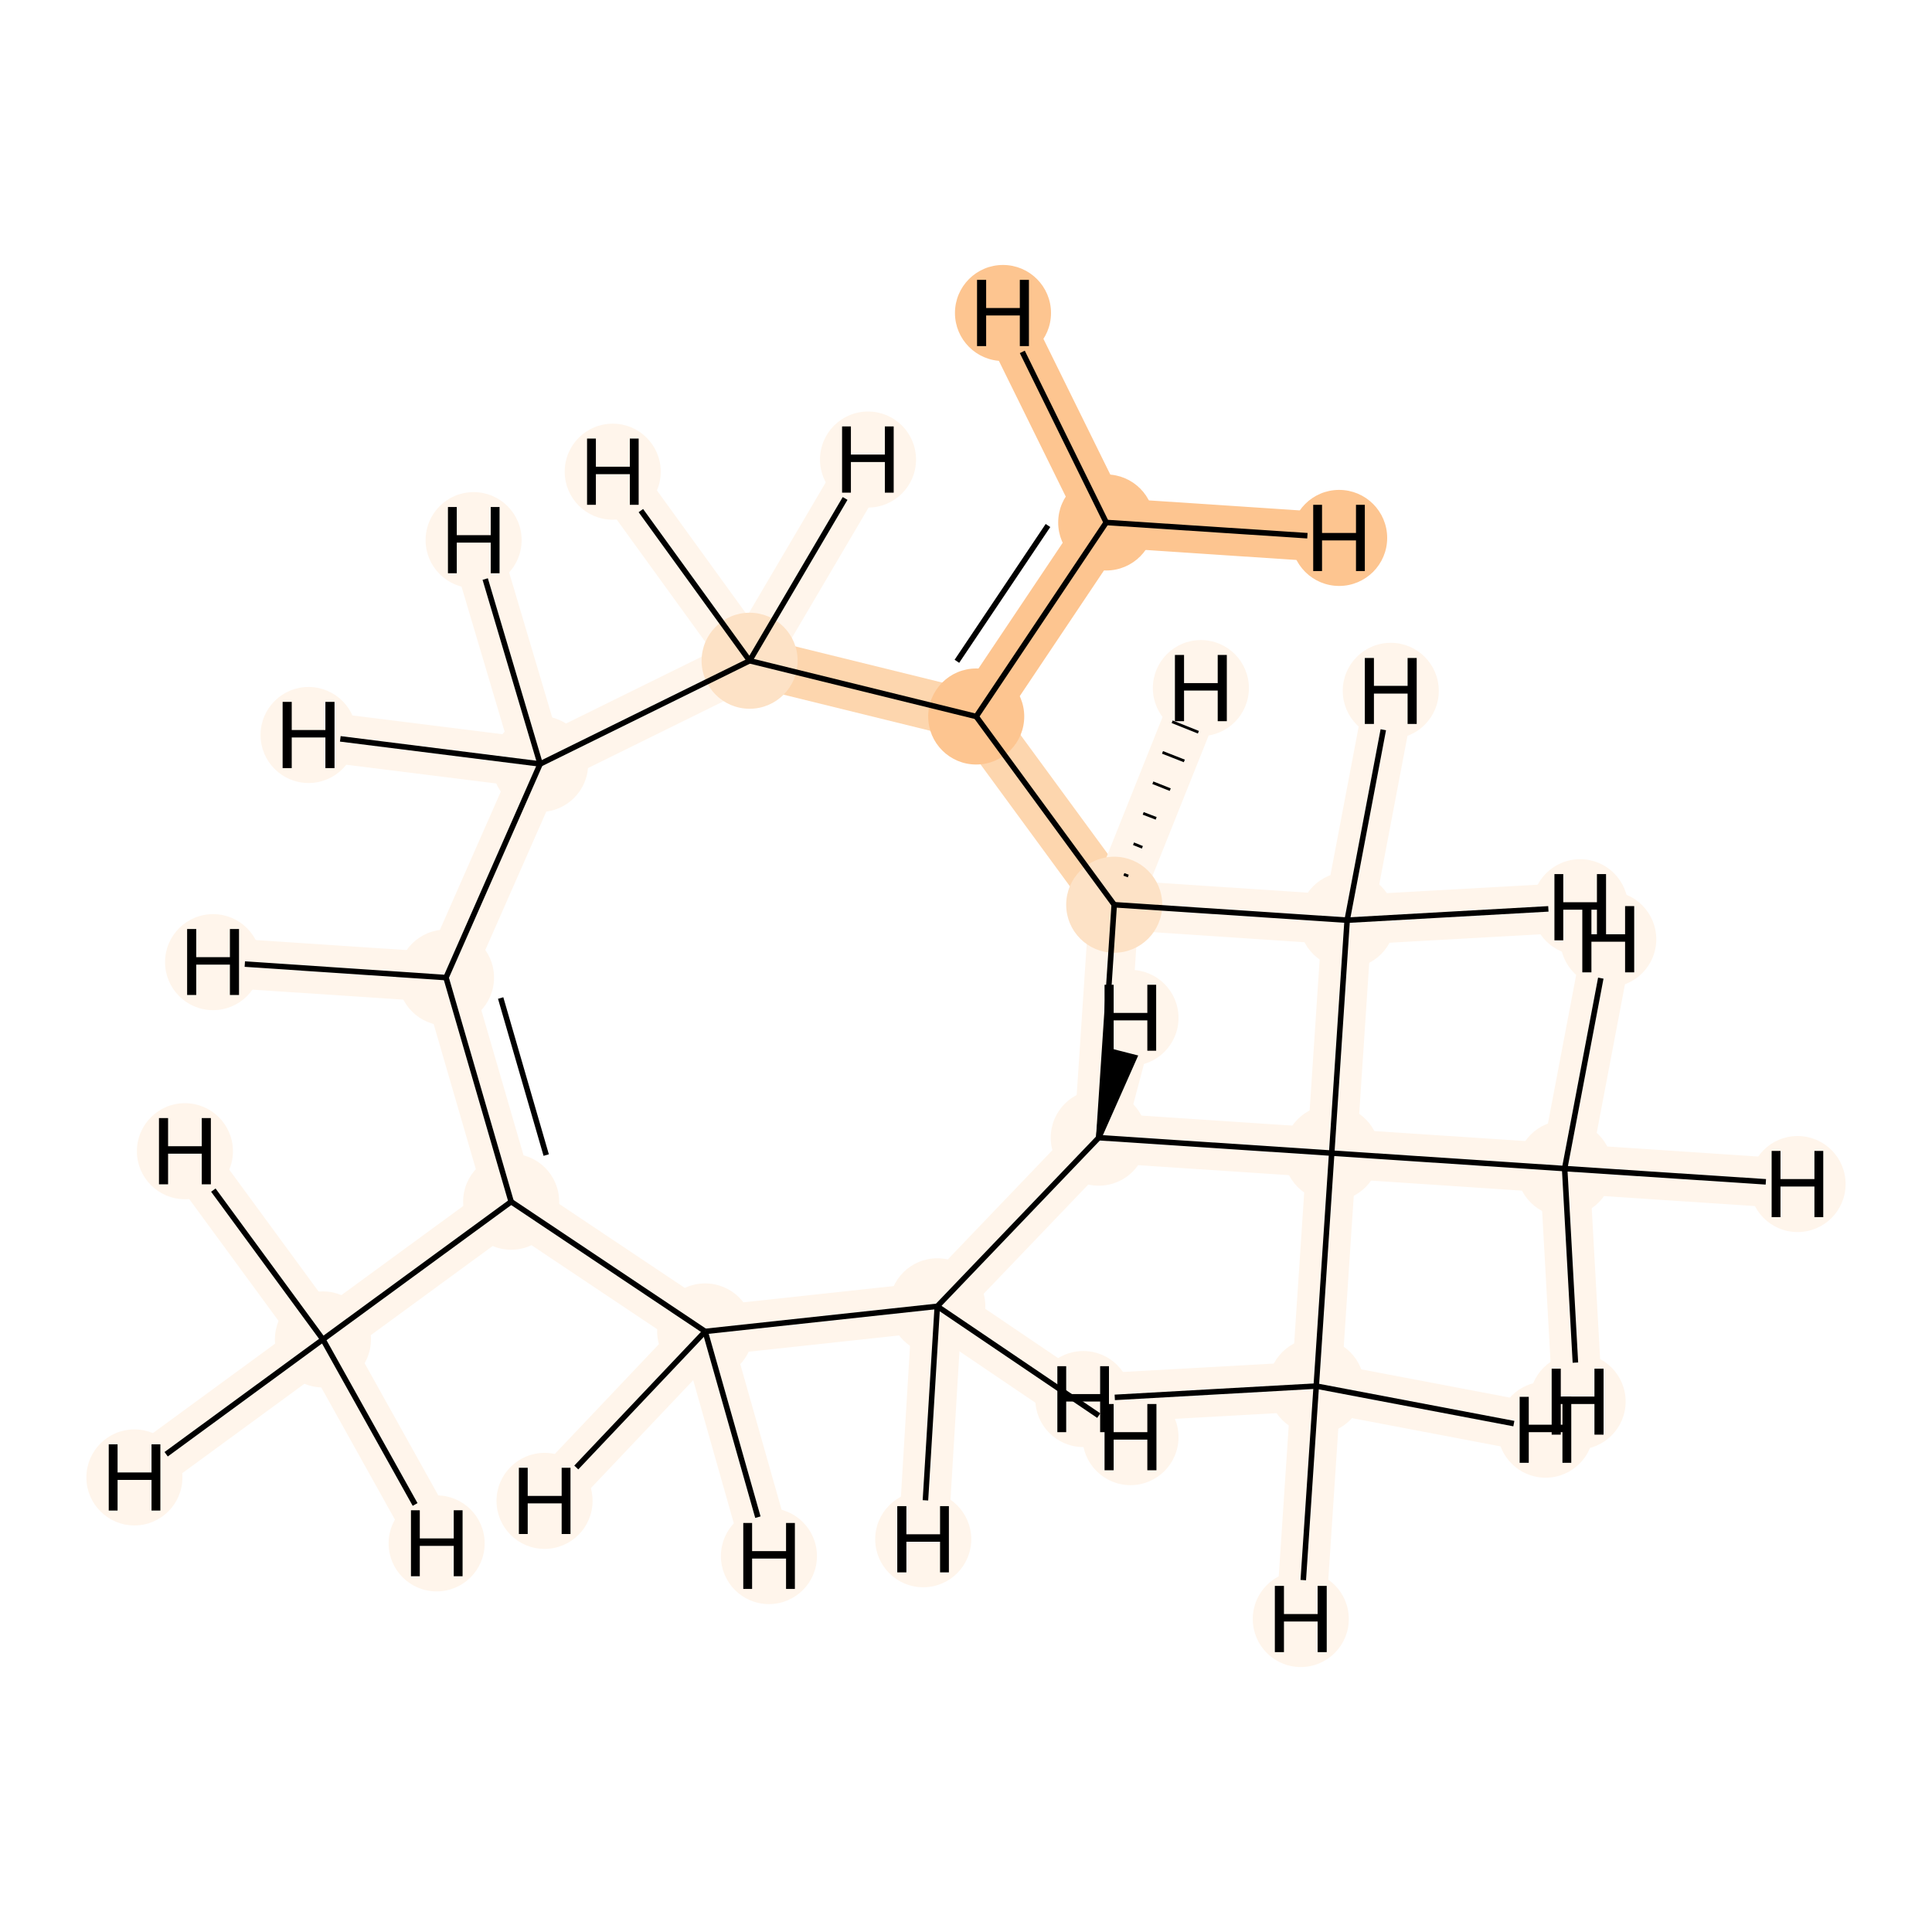 <?xml version='1.0' encoding='iso-8859-1'?>
<svg version='1.1' baseProfile='full'
              xmlns='http://www.w3.org/2000/svg'
                      xmlns:rdkit='http://www.rdkit.org/xml'
                      xmlns:xlink='http://www.w3.org/1999/xlink'
                  xml:space='preserve'
width='700px' height='700px' viewBox='0 0 700 700'>
<!-- END OF HEADER -->
<rect style='opacity:1.0;fill:#FFFFFF;stroke:none' width='700.0' height='700.0' x='0.0' y='0.0'> </rect>
<path d='M 117.0,485.3 L 185.2,435.4' style='fill:none;fill-rule:evenodd;stroke:#FFF5EB;stroke-width:18.0px;stroke-linecap:butt;stroke-linejoin:miter;stroke-opacity:1' />
<path d='M 117.0,485.3 L 67.0,417.1' style='fill:none;fill-rule:evenodd;stroke:#FFF5EB;stroke-width:18.0px;stroke-linecap:butt;stroke-linejoin:miter;stroke-opacity:1' />
<path d='M 117.0,485.3 L 158.2,559.2' style='fill:none;fill-rule:evenodd;stroke:#FFF5EB;stroke-width:18.0px;stroke-linecap:butt;stroke-linejoin:miter;stroke-opacity:1' />
<path d='M 117.0,485.3 L 48.7,535.3' style='fill:none;fill-rule:evenodd;stroke:#FFF5EB;stroke-width:18.0px;stroke-linecap:butt;stroke-linejoin:miter;stroke-opacity:1' />
<path d='M 185.2,435.4 L 161.6,354.2' style='fill:none;fill-rule:evenodd;stroke:#FFF5EB;stroke-width:18.0px;stroke-linecap:butt;stroke-linejoin:miter;stroke-opacity:1' />
<path d='M 185.2,435.4 L 255.5,482.4' style='fill:none;fill-rule:evenodd;stroke:#FFF5EB;stroke-width:18.0px;stroke-linecap:butt;stroke-linejoin:miter;stroke-opacity:1' />
<path d='M 161.6,354.2 L 195.7,276.8' style='fill:none;fill-rule:evenodd;stroke:#FFF5EB;stroke-width:18.0px;stroke-linecap:butt;stroke-linejoin:miter;stroke-opacity:1' />
<path d='M 161.6,354.2 L 77.2,348.6' style='fill:none;fill-rule:evenodd;stroke:#FFF5EB;stroke-width:18.0px;stroke-linecap:butt;stroke-linejoin:miter;stroke-opacity:1' />
<path d='M 195.7,276.8 L 271.6,239.4' style='fill:none;fill-rule:evenodd;stroke:#FFF5EB;stroke-width:18.0px;stroke-linecap:butt;stroke-linejoin:miter;stroke-opacity:1' />
<path d='M 195.7,276.8 L 171.6,195.7' style='fill:none;fill-rule:evenodd;stroke:#FFF5EB;stroke-width:18.0px;stroke-linecap:butt;stroke-linejoin:miter;stroke-opacity:1' />
<path d='M 195.7,276.8 L 111.8,266.3' style='fill:none;fill-rule:evenodd;stroke:#FFF5EB;stroke-width:18.0px;stroke-linecap:butt;stroke-linejoin:miter;stroke-opacity:1' />
<path d='M 271.6,239.4 L 353.7,259.6' style='fill:none;fill-rule:evenodd;stroke:#FDD6AE;stroke-width:18.0px;stroke-linecap:butt;stroke-linejoin:miter;stroke-opacity:1' />
<path d='M 271.6,239.4 L 314.5,166.5' style='fill:none;fill-rule:evenodd;stroke:#FFF5EB;stroke-width:18.0px;stroke-linecap:butt;stroke-linejoin:miter;stroke-opacity:1' />
<path d='M 271.6,239.4 L 222.0,170.9' style='fill:none;fill-rule:evenodd;stroke:#FFF5EB;stroke-width:18.0px;stroke-linecap:butt;stroke-linejoin:miter;stroke-opacity:1' />
<path d='M 353.7,259.6 L 400.8,189.3' style='fill:none;fill-rule:evenodd;stroke:#FDC590;stroke-width:18.0px;stroke-linecap:butt;stroke-linejoin:miter;stroke-opacity:1' />
<path d='M 353.7,259.6 L 403.7,327.8' style='fill:none;fill-rule:evenodd;stroke:#FDD6AE;stroke-width:18.0px;stroke-linecap:butt;stroke-linejoin:miter;stroke-opacity:1' />
<path d='M 400.8,189.3 L 363.4,113.4' style='fill:none;fill-rule:evenodd;stroke:#FDC590;stroke-width:18.0px;stroke-linecap:butt;stroke-linejoin:miter;stroke-opacity:1' />
<path d='M 400.8,189.3 L 485.2,194.9' style='fill:none;fill-rule:evenodd;stroke:#FDC590;stroke-width:18.0px;stroke-linecap:butt;stroke-linejoin:miter;stroke-opacity:1' />
<path d='M 403.7,327.8 L 398.1,412.2' style='fill:none;fill-rule:evenodd;stroke:#FFF5EB;stroke-width:18.0px;stroke-linecap:butt;stroke-linejoin:miter;stroke-opacity:1' />
<path d='M 403.7,327.8 L 488.1,333.4' style='fill:none;fill-rule:evenodd;stroke:#FFF5EB;stroke-width:18.0px;stroke-linecap:butt;stroke-linejoin:miter;stroke-opacity:1' />
<path d='M 403.7,327.8 L 435.1,249.3' style='fill:none;fill-rule:evenodd;stroke:#FFF5EB;stroke-width:18.0px;stroke-linecap:butt;stroke-linejoin:miter;stroke-opacity:1' />
<path d='M 398.1,412.2 L 339.6,473.3' style='fill:none;fill-rule:evenodd;stroke:#FFF5EB;stroke-width:18.0px;stroke-linecap:butt;stroke-linejoin:miter;stroke-opacity:1' />
<path d='M 398.1,412.2 L 482.5,417.8' style='fill:none;fill-rule:evenodd;stroke:#FFF5EB;stroke-width:18.0px;stroke-linecap:butt;stroke-linejoin:miter;stroke-opacity:1' />
<path d='M 398.1,412.2 L 409.6,368.8' style='fill:none;fill-rule:evenodd;stroke:#FFF5EB;stroke-width:18.0px;stroke-linecap:butt;stroke-linejoin:miter;stroke-opacity:1' />
<path d='M 339.6,473.3 L 255.5,482.4' style='fill:none;fill-rule:evenodd;stroke:#FFF5EB;stroke-width:18.0px;stroke-linecap:butt;stroke-linejoin:miter;stroke-opacity:1' />
<path d='M 339.6,473.3 L 334.5,557.7' style='fill:none;fill-rule:evenodd;stroke:#FFF5EB;stroke-width:18.0px;stroke-linecap:butt;stroke-linejoin:miter;stroke-opacity:1' />
<path d='M 339.6,473.3 L 409.6,520.7' style='fill:none;fill-rule:evenodd;stroke:#FFF5EB;stroke-width:18.0px;stroke-linecap:butt;stroke-linejoin:miter;stroke-opacity:1' />
<path d='M 255.5,482.4 L 197.3,543.8' style='fill:none;fill-rule:evenodd;stroke:#FFF5EB;stroke-width:18.0px;stroke-linecap:butt;stroke-linejoin:miter;stroke-opacity:1' />
<path d='M 255.5,482.4 L 278.6,563.8' style='fill:none;fill-rule:evenodd;stroke:#FFF5EB;stroke-width:18.0px;stroke-linecap:butt;stroke-linejoin:miter;stroke-opacity:1' />
<path d='M 482.5,417.8 L 488.1,333.4' style='fill:none;fill-rule:evenodd;stroke:#FFF5EB;stroke-width:18.0px;stroke-linecap:butt;stroke-linejoin:miter;stroke-opacity:1' />
<path d='M 482.5,417.8 L 566.9,423.4' style='fill:none;fill-rule:evenodd;stroke:#FFF5EB;stroke-width:18.0px;stroke-linecap:butt;stroke-linejoin:miter;stroke-opacity:1' />
<path d='M 482.5,417.8 L 476.9,502.2' style='fill:none;fill-rule:evenodd;stroke:#FFF5EB;stroke-width:18.0px;stroke-linecap:butt;stroke-linejoin:miter;stroke-opacity:1' />
<path d='M 488.1,333.4 L 503.9,250.3' style='fill:none;fill-rule:evenodd;stroke:#FFF5EB;stroke-width:18.0px;stroke-linecap:butt;stroke-linejoin:miter;stroke-opacity:1' />
<path d='M 488.1,333.4 L 572.5,328.7' style='fill:none;fill-rule:evenodd;stroke:#FFF5EB;stroke-width:18.0px;stroke-linecap:butt;stroke-linejoin:miter;stroke-opacity:1' />
<path d='M 566.9,423.4 L 571.6,507.8' style='fill:none;fill-rule:evenodd;stroke:#FFF5EB;stroke-width:18.0px;stroke-linecap:butt;stroke-linejoin:miter;stroke-opacity:1' />
<path d='M 566.9,423.4 L 582.7,340.3' style='fill:none;fill-rule:evenodd;stroke:#FFF5EB;stroke-width:18.0px;stroke-linecap:butt;stroke-linejoin:miter;stroke-opacity:1' />
<path d='M 566.9,423.4 L 651.3,429.0' style='fill:none;fill-rule:evenodd;stroke:#FFF5EB;stroke-width:18.0px;stroke-linecap:butt;stroke-linejoin:miter;stroke-opacity:1' />
<path d='M 476.9,502.2 L 560.0,518.0' style='fill:none;fill-rule:evenodd;stroke:#FFF5EB;stroke-width:18.0px;stroke-linecap:butt;stroke-linejoin:miter;stroke-opacity:1' />
<path d='M 476.9,502.2 L 392.5,506.9' style='fill:none;fill-rule:evenodd;stroke:#FFF5EB;stroke-width:18.0px;stroke-linecap:butt;stroke-linejoin:miter;stroke-opacity:1' />
<path d='M 476.9,502.2 L 471.3,586.6' style='fill:none;fill-rule:evenodd;stroke:#FFF5EB;stroke-width:18.0px;stroke-linecap:butt;stroke-linejoin:miter;stroke-opacity:1' />
<ellipse cx='117.0' cy='485.3' rx='16.9' ry='16.9'  style='fill:#FFF5EB;fill-rule:evenodd;stroke:#FFF5EB;stroke-width:1.0px;stroke-linecap:butt;stroke-linejoin:miter;stroke-opacity:1' />
<ellipse cx='185.2' cy='435.4' rx='16.9' ry='16.9'  style='fill:#FFF5EB;fill-rule:evenodd;stroke:#FFF5EB;stroke-width:1.0px;stroke-linecap:butt;stroke-linejoin:miter;stroke-opacity:1' />
<ellipse cx='161.6' cy='354.2' rx='16.9' ry='16.9'  style='fill:#FFF5EB;fill-rule:evenodd;stroke:#FFF5EB;stroke-width:1.0px;stroke-linecap:butt;stroke-linejoin:miter;stroke-opacity:1' />
<ellipse cx='195.7' cy='276.8' rx='16.9' ry='16.9'  style='fill:#FFF5EB;fill-rule:evenodd;stroke:#FFF5EB;stroke-width:1.0px;stroke-linecap:butt;stroke-linejoin:miter;stroke-opacity:1' />
<ellipse cx='271.6' cy='239.4' rx='16.9' ry='16.9'  style='fill:#FDE2C6;fill-rule:evenodd;stroke:#FDE2C6;stroke-width:1.0px;stroke-linecap:butt;stroke-linejoin:miter;stroke-opacity:1' />
<ellipse cx='353.7' cy='259.6' rx='16.9' ry='16.9'  style='fill:#FDC590;fill-rule:evenodd;stroke:#FDC590;stroke-width:1.0px;stroke-linecap:butt;stroke-linejoin:miter;stroke-opacity:1' />
<ellipse cx='400.8' cy='189.3' rx='16.9' ry='16.9'  style='fill:#FDC590;fill-rule:evenodd;stroke:#FDC590;stroke-width:1.0px;stroke-linecap:butt;stroke-linejoin:miter;stroke-opacity:1' />
<ellipse cx='403.7' cy='327.8' rx='16.9' ry='16.9'  style='fill:#FDE2C6;fill-rule:evenodd;stroke:#FDE2C6;stroke-width:1.0px;stroke-linecap:butt;stroke-linejoin:miter;stroke-opacity:1' />
<ellipse cx='398.1' cy='412.2' rx='16.9' ry='16.9'  style='fill:#FFF5EB;fill-rule:evenodd;stroke:#FFF5EB;stroke-width:1.0px;stroke-linecap:butt;stroke-linejoin:miter;stroke-opacity:1' />
<ellipse cx='339.6' cy='473.3' rx='16.9' ry='16.9'  style='fill:#FFF5EB;fill-rule:evenodd;stroke:#FFF5EB;stroke-width:1.0px;stroke-linecap:butt;stroke-linejoin:miter;stroke-opacity:1' />
<ellipse cx='255.5' cy='482.4' rx='16.9' ry='16.9'  style='fill:#FFF5EB;fill-rule:evenodd;stroke:#FFF5EB;stroke-width:1.0px;stroke-linecap:butt;stroke-linejoin:miter;stroke-opacity:1' />
<ellipse cx='482.5' cy='417.8' rx='16.9' ry='16.9'  style='fill:#FFF5EB;fill-rule:evenodd;stroke:#FFF5EB;stroke-width:1.0px;stroke-linecap:butt;stroke-linejoin:miter;stroke-opacity:1' />
<ellipse cx='488.1' cy='333.4' rx='16.9' ry='16.9'  style='fill:#FFF5EB;fill-rule:evenodd;stroke:#FFF5EB;stroke-width:1.0px;stroke-linecap:butt;stroke-linejoin:miter;stroke-opacity:1' />
<ellipse cx='566.9' cy='423.4' rx='16.9' ry='16.9'  style='fill:#FFF5EB;fill-rule:evenodd;stroke:#FFF5EB;stroke-width:1.0px;stroke-linecap:butt;stroke-linejoin:miter;stroke-opacity:1' />
<ellipse cx='476.9' cy='502.2' rx='16.9' ry='16.9'  style='fill:#FFF5EB;fill-rule:evenodd;stroke:#FFF5EB;stroke-width:1.0px;stroke-linecap:butt;stroke-linejoin:miter;stroke-opacity:1' />
<ellipse cx='67.0' cy='417.1' rx='16.9' ry='16.9'  style='fill:#FFF5EB;fill-rule:evenodd;stroke:#FFF5EB;stroke-width:1.0px;stroke-linecap:butt;stroke-linejoin:miter;stroke-opacity:1' />
<ellipse cx='158.2' cy='559.2' rx='16.9' ry='16.9'  style='fill:#FFF5EB;fill-rule:evenodd;stroke:#FFF5EB;stroke-width:1.0px;stroke-linecap:butt;stroke-linejoin:miter;stroke-opacity:1' />
<ellipse cx='48.7' cy='535.3' rx='16.9' ry='16.9'  style='fill:#FFF5EB;fill-rule:evenodd;stroke:#FFF5EB;stroke-width:1.0px;stroke-linecap:butt;stroke-linejoin:miter;stroke-opacity:1' />
<ellipse cx='77.2' cy='348.6' rx='16.9' ry='16.9'  style='fill:#FFF5EB;fill-rule:evenodd;stroke:#FFF5EB;stroke-width:1.0px;stroke-linecap:butt;stroke-linejoin:miter;stroke-opacity:1' />
<ellipse cx='171.6' cy='195.7' rx='16.9' ry='16.9'  style='fill:#FFF5EB;fill-rule:evenodd;stroke:#FFF5EB;stroke-width:1.0px;stroke-linecap:butt;stroke-linejoin:miter;stroke-opacity:1' />
<ellipse cx='111.8' cy='266.3' rx='16.9' ry='16.9'  style='fill:#FFF5EB;fill-rule:evenodd;stroke:#FFF5EB;stroke-width:1.0px;stroke-linecap:butt;stroke-linejoin:miter;stroke-opacity:1' />
<ellipse cx='314.5' cy='166.5' rx='16.9' ry='16.9'  style='fill:#FFF5EB;fill-rule:evenodd;stroke:#FFF5EB;stroke-width:1.0px;stroke-linecap:butt;stroke-linejoin:miter;stroke-opacity:1' />
<ellipse cx='222.0' cy='170.9' rx='16.9' ry='16.9'  style='fill:#FFF5EB;fill-rule:evenodd;stroke:#FFF5EB;stroke-width:1.0px;stroke-linecap:butt;stroke-linejoin:miter;stroke-opacity:1' />
<ellipse cx='363.4' cy='113.4' rx='16.9' ry='16.9'  style='fill:#FDC590;fill-rule:evenodd;stroke:#FDC590;stroke-width:1.0px;stroke-linecap:butt;stroke-linejoin:miter;stroke-opacity:1' />
<ellipse cx='485.2' cy='194.9' rx='16.9' ry='16.9'  style='fill:#FDC590;fill-rule:evenodd;stroke:#FDC590;stroke-width:1.0px;stroke-linecap:butt;stroke-linejoin:miter;stroke-opacity:1' />
<ellipse cx='435.1' cy='249.3' rx='16.9' ry='16.9'  style='fill:#FFF5EB;fill-rule:evenodd;stroke:#FFF5EB;stroke-width:1.0px;stroke-linecap:butt;stroke-linejoin:miter;stroke-opacity:1' />
<ellipse cx='409.6' cy='368.8' rx='16.9' ry='16.9'  style='fill:#FFF5EB;fill-rule:evenodd;stroke:#FFF5EB;stroke-width:1.0px;stroke-linecap:butt;stroke-linejoin:miter;stroke-opacity:1' />
<ellipse cx='334.5' cy='557.7' rx='16.9' ry='16.9'  style='fill:#FFF5EB;fill-rule:evenodd;stroke:#FFF5EB;stroke-width:1.0px;stroke-linecap:butt;stroke-linejoin:miter;stroke-opacity:1' />
<ellipse cx='409.6' cy='520.7' rx='16.9' ry='16.9'  style='fill:#FFF5EB;fill-rule:evenodd;stroke:#FFF5EB;stroke-width:1.0px;stroke-linecap:butt;stroke-linejoin:miter;stroke-opacity:1' />
<ellipse cx='197.3' cy='543.8' rx='16.9' ry='16.9'  style='fill:#FFF5EB;fill-rule:evenodd;stroke:#FFF5EB;stroke-width:1.0px;stroke-linecap:butt;stroke-linejoin:miter;stroke-opacity:1' />
<ellipse cx='278.6' cy='563.8' rx='16.9' ry='16.9'  style='fill:#FFF5EB;fill-rule:evenodd;stroke:#FFF5EB;stroke-width:1.0px;stroke-linecap:butt;stroke-linejoin:miter;stroke-opacity:1' />
<ellipse cx='503.9' cy='250.3' rx='16.9' ry='16.9'  style='fill:#FFF5EB;fill-rule:evenodd;stroke:#FFF5EB;stroke-width:1.0px;stroke-linecap:butt;stroke-linejoin:miter;stroke-opacity:1' />
<ellipse cx='572.5' cy='328.7' rx='16.9' ry='16.9'  style='fill:#FFF5EB;fill-rule:evenodd;stroke:#FFF5EB;stroke-width:1.0px;stroke-linecap:butt;stroke-linejoin:miter;stroke-opacity:1' />
<ellipse cx='571.6' cy='507.8' rx='16.9' ry='16.9'  style='fill:#FFF5EB;fill-rule:evenodd;stroke:#FFF5EB;stroke-width:1.0px;stroke-linecap:butt;stroke-linejoin:miter;stroke-opacity:1' />
<ellipse cx='582.7' cy='340.3' rx='16.9' ry='16.9'  style='fill:#FFF5EB;fill-rule:evenodd;stroke:#FFF5EB;stroke-width:1.0px;stroke-linecap:butt;stroke-linejoin:miter;stroke-opacity:1' />
<ellipse cx='651.3' cy='429.0' rx='16.9' ry='16.9'  style='fill:#FFF5EB;fill-rule:evenodd;stroke:#FFF5EB;stroke-width:1.0px;stroke-linecap:butt;stroke-linejoin:miter;stroke-opacity:1' />
<ellipse cx='560.0' cy='518.0' rx='16.9' ry='16.9'  style='fill:#FFF5EB;fill-rule:evenodd;stroke:#FFF5EB;stroke-width:1.0px;stroke-linecap:butt;stroke-linejoin:miter;stroke-opacity:1' />
<ellipse cx='392.5' cy='506.9' rx='16.9' ry='16.9'  style='fill:#FFF5EB;fill-rule:evenodd;stroke:#FFF5EB;stroke-width:1.0px;stroke-linecap:butt;stroke-linejoin:miter;stroke-opacity:1' />
<ellipse cx='471.3' cy='586.6' rx='16.9' ry='16.9'  style='fill:#FFF5EB;fill-rule:evenodd;stroke:#FFF5EB;stroke-width:1.0px;stroke-linecap:butt;stroke-linejoin:miter;stroke-opacity:1' />
<path class='bond-0 atom-0 atom-1' d='M 117.0,485.3 L 185.2,435.4' style='fill:none;fill-rule:evenodd;stroke:#000000;stroke-width:2.0px;stroke-linecap:butt;stroke-linejoin:miter;stroke-opacity:1' />
<path class='bond-16 atom-0 atom-15' d='M 117.0,485.3 L 77.3,431.2' style='fill:none;fill-rule:evenodd;stroke:#000000;stroke-width:2.0px;stroke-linecap:butt;stroke-linejoin:miter;stroke-opacity:1' />
<path class='bond-17 atom-0 atom-16' d='M 117.0,485.3 L 150.4,545.1' style='fill:none;fill-rule:evenodd;stroke:#000000;stroke-width:2.0px;stroke-linecap:butt;stroke-linejoin:miter;stroke-opacity:1' />
<path class='bond-18 atom-0 atom-17' d='M 117.0,485.3 L 60.2,526.9' style='fill:none;fill-rule:evenodd;stroke:#000000;stroke-width:2.0px;stroke-linecap:butt;stroke-linejoin:miter;stroke-opacity:1' />
<path class='bond-1 atom-1 atom-2' d='M 185.2,435.4 L 161.6,354.2' style='fill:none;fill-rule:evenodd;stroke:#000000;stroke-width:2.0px;stroke-linecap:butt;stroke-linejoin:miter;stroke-opacity:1' />
<path class='bond-1 atom-1 atom-2' d='M 197.9,418.5 L 181.4,361.6' style='fill:none;fill-rule:evenodd;stroke:#000000;stroke-width:2.0px;stroke-linecap:butt;stroke-linejoin:miter;stroke-opacity:1' />
<path class='bond-14 atom-10 atom-1' d='M 255.5,482.4 L 185.2,435.4' style='fill:none;fill-rule:evenodd;stroke:#000000;stroke-width:2.0px;stroke-linecap:butt;stroke-linejoin:miter;stroke-opacity:1' />
<path class='bond-2 atom-2 atom-3' d='M 161.6,354.2 L 195.7,276.8' style='fill:none;fill-rule:evenodd;stroke:#000000;stroke-width:2.0px;stroke-linecap:butt;stroke-linejoin:miter;stroke-opacity:1' />
<path class='bond-19 atom-2 atom-18' d='M 161.6,354.2 L 88.7,349.3' style='fill:none;fill-rule:evenodd;stroke:#000000;stroke-width:2.0px;stroke-linecap:butt;stroke-linejoin:miter;stroke-opacity:1' />
<path class='bond-3 atom-3 atom-4' d='M 195.7,276.8 L 271.6,239.4' style='fill:none;fill-rule:evenodd;stroke:#000000;stroke-width:2.0px;stroke-linecap:butt;stroke-linejoin:miter;stroke-opacity:1' />
<path class='bond-20 atom-3 atom-19' d='M 195.7,276.8 L 175.8,209.8' style='fill:none;fill-rule:evenodd;stroke:#000000;stroke-width:2.0px;stroke-linecap:butt;stroke-linejoin:miter;stroke-opacity:1' />
<path class='bond-21 atom-3 atom-20' d='M 195.7,276.8 L 123.3,267.7' style='fill:none;fill-rule:evenodd;stroke:#000000;stroke-width:2.0px;stroke-linecap:butt;stroke-linejoin:miter;stroke-opacity:1' />
<path class='bond-4 atom-4 atom-5' d='M 271.6,239.4 L 353.7,259.6' style='fill:none;fill-rule:evenodd;stroke:#000000;stroke-width:2.0px;stroke-linecap:butt;stroke-linejoin:miter;stroke-opacity:1' />
<path class='bond-22 atom-4 atom-21' d='M 271.6,239.4 L 306.2,180.6' style='fill:none;fill-rule:evenodd;stroke:#000000;stroke-width:2.0px;stroke-linecap:butt;stroke-linejoin:miter;stroke-opacity:1' />
<path class='bond-23 atom-4 atom-22' d='M 271.6,239.4 L 232.2,185.0' style='fill:none;fill-rule:evenodd;stroke:#000000;stroke-width:2.0px;stroke-linecap:butt;stroke-linejoin:miter;stroke-opacity:1' />
<path class='bond-5 atom-5 atom-6' d='M 353.7,259.6 L 400.8,189.3' style='fill:none;fill-rule:evenodd;stroke:#000000;stroke-width:2.0px;stroke-linecap:butt;stroke-linejoin:miter;stroke-opacity:1' />
<path class='bond-5 atom-5 atom-6' d='M 346.7,239.6 L 379.7,190.4' style='fill:none;fill-rule:evenodd;stroke:#000000;stroke-width:2.0px;stroke-linecap:butt;stroke-linejoin:miter;stroke-opacity:1' />
<path class='bond-6 atom-5 atom-7' d='M 353.7,259.6 L 403.7,327.8' style='fill:none;fill-rule:evenodd;stroke:#000000;stroke-width:2.0px;stroke-linecap:butt;stroke-linejoin:miter;stroke-opacity:1' />
<path class='bond-24 atom-6 atom-23' d='M 400.8,189.3 L 370.4,127.5' style='fill:none;fill-rule:evenodd;stroke:#000000;stroke-width:2.0px;stroke-linecap:butt;stroke-linejoin:miter;stroke-opacity:1' />
<path class='bond-25 atom-6 atom-24' d='M 400.8,189.3 L 473.7,194.1' style='fill:none;fill-rule:evenodd;stroke:#000000;stroke-width:2.0px;stroke-linecap:butt;stroke-linejoin:miter;stroke-opacity:1' />
<path class='bond-7 atom-7 atom-8' d='M 403.7,327.8 L 398.1,412.2' style='fill:none;fill-rule:evenodd;stroke:#000000;stroke-width:2.0px;stroke-linecap:butt;stroke-linejoin:miter;stroke-opacity:1' />
<path class='bond-15 atom-12 atom-7' d='M 488.1,333.4 L 403.7,327.8' style='fill:none;fill-rule:evenodd;stroke:#000000;stroke-width:2.0px;stroke-linecap:butt;stroke-linejoin:miter;stroke-opacity:1' />
<path class='bond-26 atom-7 atom-25' d='M 408.8,317.4 L 407.2,316.8' style='fill:none;fill-rule:evenodd;stroke:#000000;stroke-width:1.0px;stroke-linecap:butt;stroke-linejoin:miter;stroke-opacity:1' />
<path class='bond-26 atom-7 atom-25' d='M 413.9,307.0 L 410.7,305.7' style='fill:none;fill-rule:evenodd;stroke:#000000;stroke-width:1.0px;stroke-linecap:butt;stroke-linejoin:miter;stroke-opacity:1' />
<path class='bond-26 atom-7 atom-25' d='M 418.9,296.5 L 414.2,294.7' style='fill:none;fill-rule:evenodd;stroke:#000000;stroke-width:1.0px;stroke-linecap:butt;stroke-linejoin:miter;stroke-opacity:1' />
<path class='bond-26 atom-7 atom-25' d='M 424.0,286.1 L 417.7,283.6' style='fill:none;fill-rule:evenodd;stroke:#000000;stroke-width:1.0px;stroke-linecap:butt;stroke-linejoin:miter;stroke-opacity:1' />
<path class='bond-26 atom-7 atom-25' d='M 429.1,275.7 L 421.2,272.6' style='fill:none;fill-rule:evenodd;stroke:#000000;stroke-width:1.0px;stroke-linecap:butt;stroke-linejoin:miter;stroke-opacity:1' />
<path class='bond-26 atom-7 atom-25' d='M 434.2,265.3 L 424.7,261.5' style='fill:none;fill-rule:evenodd;stroke:#000000;stroke-width:1.0px;stroke-linecap:butt;stroke-linejoin:miter;stroke-opacity:1' />
<path class='bond-8 atom-8 atom-9' d='M 398.1,412.2 L 339.6,473.3' style='fill:none;fill-rule:evenodd;stroke:#000000;stroke-width:2.0px;stroke-linecap:butt;stroke-linejoin:miter;stroke-opacity:1' />
<path class='bond-10 atom-8 atom-11' d='M 398.1,412.2 L 482.5,417.8' style='fill:none;fill-rule:evenodd;stroke:#000000;stroke-width:2.0px;stroke-linecap:butt;stroke-linejoin:miter;stroke-opacity:1' />
<path class='bond-27 atom-8 atom-26' d='M 398.1,412.2 L 411.0,383.1 L 401.2,380.6 Z' style='fill:#000000;fill-rule:evenodd;fill-opacity:1;stroke:#000000;stroke-width:2.0px;stroke-linecap:butt;stroke-linejoin:miter;stroke-opacity:1;' />
<path class='bond-9 atom-9 atom-10' d='M 339.6,473.3 L 255.5,482.4' style='fill:none;fill-rule:evenodd;stroke:#000000;stroke-width:2.0px;stroke-linecap:butt;stroke-linejoin:miter;stroke-opacity:1' />
<path class='bond-28 atom-9 atom-27' d='M 339.6,473.3 L 335.3,543.6' style='fill:none;fill-rule:evenodd;stroke:#000000;stroke-width:2.0px;stroke-linecap:butt;stroke-linejoin:miter;stroke-opacity:1' />
<path class='bond-29 atom-9 atom-28' d='M 339.6,473.3 L 398.1,512.9' style='fill:none;fill-rule:evenodd;stroke:#000000;stroke-width:2.0px;stroke-linecap:butt;stroke-linejoin:miter;stroke-opacity:1' />
<path class='bond-30 atom-10 atom-29' d='M 255.5,482.4 L 208.8,531.7' style='fill:none;fill-rule:evenodd;stroke:#000000;stroke-width:2.0px;stroke-linecap:butt;stroke-linejoin:miter;stroke-opacity:1' />
<path class='bond-31 atom-10 atom-30' d='M 255.5,482.4 L 274.6,549.7' style='fill:none;fill-rule:evenodd;stroke:#000000;stroke-width:2.0px;stroke-linecap:butt;stroke-linejoin:miter;stroke-opacity:1' />
<path class='bond-11 atom-11 atom-12' d='M 482.5,417.8 L 488.1,333.4' style='fill:none;fill-rule:evenodd;stroke:#000000;stroke-width:2.0px;stroke-linecap:butt;stroke-linejoin:miter;stroke-opacity:1' />
<path class='bond-12 atom-11 atom-13' d='M 482.5,417.8 L 566.9,423.4' style='fill:none;fill-rule:evenodd;stroke:#000000;stroke-width:2.0px;stroke-linecap:butt;stroke-linejoin:miter;stroke-opacity:1' />
<path class='bond-13 atom-11 atom-14' d='M 482.5,417.8 L 476.9,502.2' style='fill:none;fill-rule:evenodd;stroke:#000000;stroke-width:2.0px;stroke-linecap:butt;stroke-linejoin:miter;stroke-opacity:1' />
<path class='bond-32 atom-12 atom-31' d='M 488.1,333.4 L 501.2,264.4' style='fill:none;fill-rule:evenodd;stroke:#000000;stroke-width:2.0px;stroke-linecap:butt;stroke-linejoin:miter;stroke-opacity:1' />
<path class='bond-33 atom-12 atom-32' d='M 488.1,333.4 L 561.0,329.3' style='fill:none;fill-rule:evenodd;stroke:#000000;stroke-width:2.0px;stroke-linecap:butt;stroke-linejoin:miter;stroke-opacity:1' />
<path class='bond-34 atom-13 atom-33' d='M 566.9,423.4 L 570.8,493.7' style='fill:none;fill-rule:evenodd;stroke:#000000;stroke-width:2.0px;stroke-linecap:butt;stroke-linejoin:miter;stroke-opacity:1' />
<path class='bond-35 atom-13 atom-34' d='M 566.9,423.4 L 580.0,354.4' style='fill:none;fill-rule:evenodd;stroke:#000000;stroke-width:2.0px;stroke-linecap:butt;stroke-linejoin:miter;stroke-opacity:1' />
<path class='bond-36 atom-13 atom-35' d='M 566.9,423.4 L 639.8,428.2' style='fill:none;fill-rule:evenodd;stroke:#000000;stroke-width:2.0px;stroke-linecap:butt;stroke-linejoin:miter;stroke-opacity:1' />
<path class='bond-37 atom-14 atom-36' d='M 476.9,502.2 L 548.5,515.8' style='fill:none;fill-rule:evenodd;stroke:#000000;stroke-width:2.0px;stroke-linecap:butt;stroke-linejoin:miter;stroke-opacity:1' />
<path class='bond-38 atom-14 atom-37' d='M 476.9,502.2 L 403.9,506.3' style='fill:none;fill-rule:evenodd;stroke:#000000;stroke-width:2.0px;stroke-linecap:butt;stroke-linejoin:miter;stroke-opacity:1' />
<path class='bond-39 atom-14 atom-38' d='M 476.9,502.2 L 472.2,572.5' style='fill:none;fill-rule:evenodd;stroke:#000000;stroke-width:2.0px;stroke-linecap:butt;stroke-linejoin:miter;stroke-opacity:1' />
<path  class='atom-15' d='M 57.6 405.1
L 60.9 405.1
L 60.9 415.3
L 73.1 415.3
L 73.1 405.1
L 76.4 405.1
L 76.4 429.1
L 73.1 429.1
L 73.1 418.0
L 60.9 418.0
L 60.9 429.1
L 57.6 429.1
L 57.6 405.1
' fill='#000000'/>
<path  class='atom-16' d='M 148.9 547.2
L 152.1 547.2
L 152.1 557.4
L 164.4 557.4
L 164.4 547.2
L 167.6 547.2
L 167.6 571.1
L 164.4 571.1
L 164.4 560.1
L 152.1 560.1
L 152.1 571.1
L 148.9 571.1
L 148.9 547.2
' fill='#000000'/>
<path  class='atom-17' d='M 39.4 523.3
L 42.6 523.3
L 42.6 533.5
L 54.9 533.5
L 54.9 523.3
L 58.1 523.3
L 58.1 547.3
L 54.9 547.3
L 54.9 536.2
L 42.6 536.2
L 42.6 547.3
L 39.4 547.3
L 39.4 523.3
' fill='#000000'/>
<path  class='atom-18' d='M 67.8 336.6
L 71.1 336.6
L 71.1 346.8
L 83.3 346.8
L 83.3 336.6
L 86.6 336.6
L 86.6 360.5
L 83.3 360.5
L 83.3 349.5
L 71.1 349.5
L 71.1 360.5
L 67.8 360.5
L 67.8 336.6
' fill='#000000'/>
<path  class='atom-19' d='M 162.3 183.7
L 165.5 183.7
L 165.5 193.9
L 177.8 193.9
L 177.8 183.7
L 181.0 183.7
L 181.0 207.7
L 177.8 207.7
L 177.8 196.6
L 165.5 196.6
L 165.5 207.7
L 162.3 207.7
L 162.3 183.7
' fill='#000000'/>
<path  class='atom-20' d='M 102.4 254.3
L 105.7 254.3
L 105.7 264.5
L 117.9 264.5
L 117.9 254.3
L 121.2 254.3
L 121.2 278.3
L 117.9 278.3
L 117.9 267.2
L 105.7 267.2
L 105.7 278.3
L 102.4 278.3
L 102.4 254.3
' fill='#000000'/>
<path  class='atom-21' d='M 305.1 154.5
L 308.3 154.5
L 308.3 164.7
L 320.6 164.7
L 320.6 154.5
L 323.8 154.5
L 323.8 178.5
L 320.6 178.5
L 320.6 167.4
L 308.3 167.4
L 308.3 178.5
L 305.1 178.5
L 305.1 154.5
' fill='#000000'/>
<path  class='atom-22' d='M 212.7 158.9
L 215.9 158.9
L 215.9 169.1
L 228.2 169.1
L 228.2 158.9
L 231.4 158.9
L 231.4 182.9
L 228.2 182.9
L 228.2 171.8
L 215.9 171.8
L 215.9 182.9
L 212.7 182.9
L 212.7 158.9
' fill='#000000'/>
<path  class='atom-23' d='M 354.0 101.4
L 357.3 101.4
L 357.3 111.6
L 369.5 111.6
L 369.5 101.4
L 372.8 101.4
L 372.8 125.4
L 369.5 125.4
L 369.5 114.3
L 357.3 114.3
L 357.3 125.4
L 354.0 125.4
L 354.0 101.4
' fill='#000000'/>
<path  class='atom-24' d='M 475.8 182.9
L 479.0 182.9
L 479.0 193.1
L 491.3 193.1
L 491.3 182.9
L 494.5 182.9
L 494.5 206.9
L 491.3 206.9
L 491.3 195.8
L 479.0 195.8
L 479.0 206.9
L 475.8 206.9
L 475.8 182.9
' fill='#000000'/>
<path  class='atom-25' d='M 425.7 237.3
L 429.0 237.3
L 429.0 247.5
L 441.2 247.5
L 441.2 237.3
L 444.5 237.3
L 444.5 261.3
L 441.2 261.3
L 441.2 250.2
L 429.0 250.2
L 429.0 261.3
L 425.7 261.3
L 425.7 237.3
' fill='#000000'/>
<path  class='atom-26' d='M 400.2 356.8
L 403.5 356.8
L 403.5 367.0
L 415.7 367.0
L 415.7 356.8
L 418.9 356.8
L 418.9 380.7
L 415.7 380.7
L 415.7 369.7
L 403.5 369.7
L 403.5 380.7
L 400.2 380.7
L 400.2 356.8
' fill='#000000'/>
<path  class='atom-27' d='M 325.1 545.7
L 328.4 545.7
L 328.4 555.9
L 340.6 555.9
L 340.6 545.7
L 343.8 545.7
L 343.8 569.7
L 340.6 569.7
L 340.6 558.6
L 328.4 558.6
L 328.4 569.7
L 325.1 569.7
L 325.1 545.7
' fill='#000000'/>
<path  class='atom-28' d='M 400.2 508.7
L 403.5 508.7
L 403.5 518.9
L 415.7 518.9
L 415.7 508.7
L 419.0 508.7
L 419.0 532.7
L 415.7 532.7
L 415.7 521.6
L 403.5 521.6
L 403.5 532.7
L 400.2 532.7
L 400.2 508.7
' fill='#000000'/>
<path  class='atom-29' d='M 188.0 531.8
L 191.2 531.8
L 191.2 542.0
L 203.5 542.0
L 203.5 531.8
L 206.7 531.8
L 206.7 555.8
L 203.5 555.8
L 203.5 544.7
L 191.2 544.7
L 191.2 555.8
L 188.0 555.8
L 188.0 531.8
' fill='#000000'/>
<path  class='atom-30' d='M 269.3 551.8
L 272.5 551.8
L 272.5 562.0
L 284.8 562.0
L 284.8 551.8
L 288.0 551.8
L 288.0 575.7
L 284.8 575.7
L 284.8 564.7
L 272.5 564.7
L 272.5 575.7
L 269.3 575.7
L 269.3 551.8
' fill='#000000'/>
<path  class='atom-31' d='M 494.5 238.4
L 497.8 238.4
L 497.8 248.5
L 510.0 248.5
L 510.0 238.4
L 513.3 238.4
L 513.3 262.3
L 510.0 262.3
L 510.0 251.3
L 497.8 251.3
L 497.8 262.3
L 494.5 262.3
L 494.5 238.4
' fill='#000000'/>
<path  class='atom-32' d='M 563.2 316.7
L 566.4 316.7
L 566.4 326.9
L 578.6 326.9
L 578.6 316.7
L 581.9 316.7
L 581.9 340.7
L 578.6 340.7
L 578.6 329.6
L 566.4 329.6
L 566.4 340.7
L 563.2 340.7
L 563.2 316.7
' fill='#000000'/>
<path  class='atom-33' d='M 562.2 495.9
L 565.5 495.9
L 565.5 506.0
L 577.7 506.0
L 577.7 495.9
L 581.0 495.9
L 581.0 519.8
L 577.7 519.8
L 577.7 508.7
L 565.5 508.7
L 565.5 519.8
L 562.2 519.8
L 562.2 495.9
' fill='#000000'/>
<path  class='atom-34' d='M 573.3 328.3
L 576.6 328.3
L 576.6 338.5
L 588.8 338.5
L 588.8 328.3
L 592.1 328.3
L 592.1 352.3
L 588.8 352.3
L 588.8 341.2
L 576.6 341.2
L 576.6 352.3
L 573.3 352.3
L 573.3 328.3
' fill='#000000'/>
<path  class='atom-35' d='M 641.9 417.0
L 645.1 417.0
L 645.1 427.2
L 657.4 427.2
L 657.4 417.0
L 660.6 417.0
L 660.6 441.0
L 657.4 441.0
L 657.4 429.9
L 645.1 429.9
L 645.1 441.0
L 641.9 441.0
L 641.9 417.0
' fill='#000000'/>
<path  class='atom-36' d='M 550.6 506.1
L 553.9 506.1
L 553.9 516.2
L 566.1 516.2
L 566.1 506.1
L 569.3 506.1
L 569.3 530.0
L 566.1 530.0
L 566.1 518.9
L 553.9 518.9
L 553.9 530.0
L 550.6 530.0
L 550.6 506.1
' fill='#000000'/>
<path  class='atom-37' d='M 383.1 495.0
L 386.3 495.0
L 386.3 505.1
L 398.6 505.1
L 398.6 495.0
L 401.8 495.0
L 401.8 518.9
L 398.6 518.9
L 398.6 507.8
L 386.3 507.8
L 386.3 518.9
L 383.1 518.9
L 383.1 495.0
' fill='#000000'/>
<path  class='atom-38' d='M 461.9 574.6
L 465.2 574.6
L 465.2 584.8
L 477.4 584.8
L 477.4 574.6
L 480.7 574.6
L 480.7 598.6
L 477.4 598.6
L 477.4 587.5
L 465.2 587.5
L 465.2 598.6
L 461.9 598.6
L 461.9 574.6
' fill='#000000'/>
</svg>
